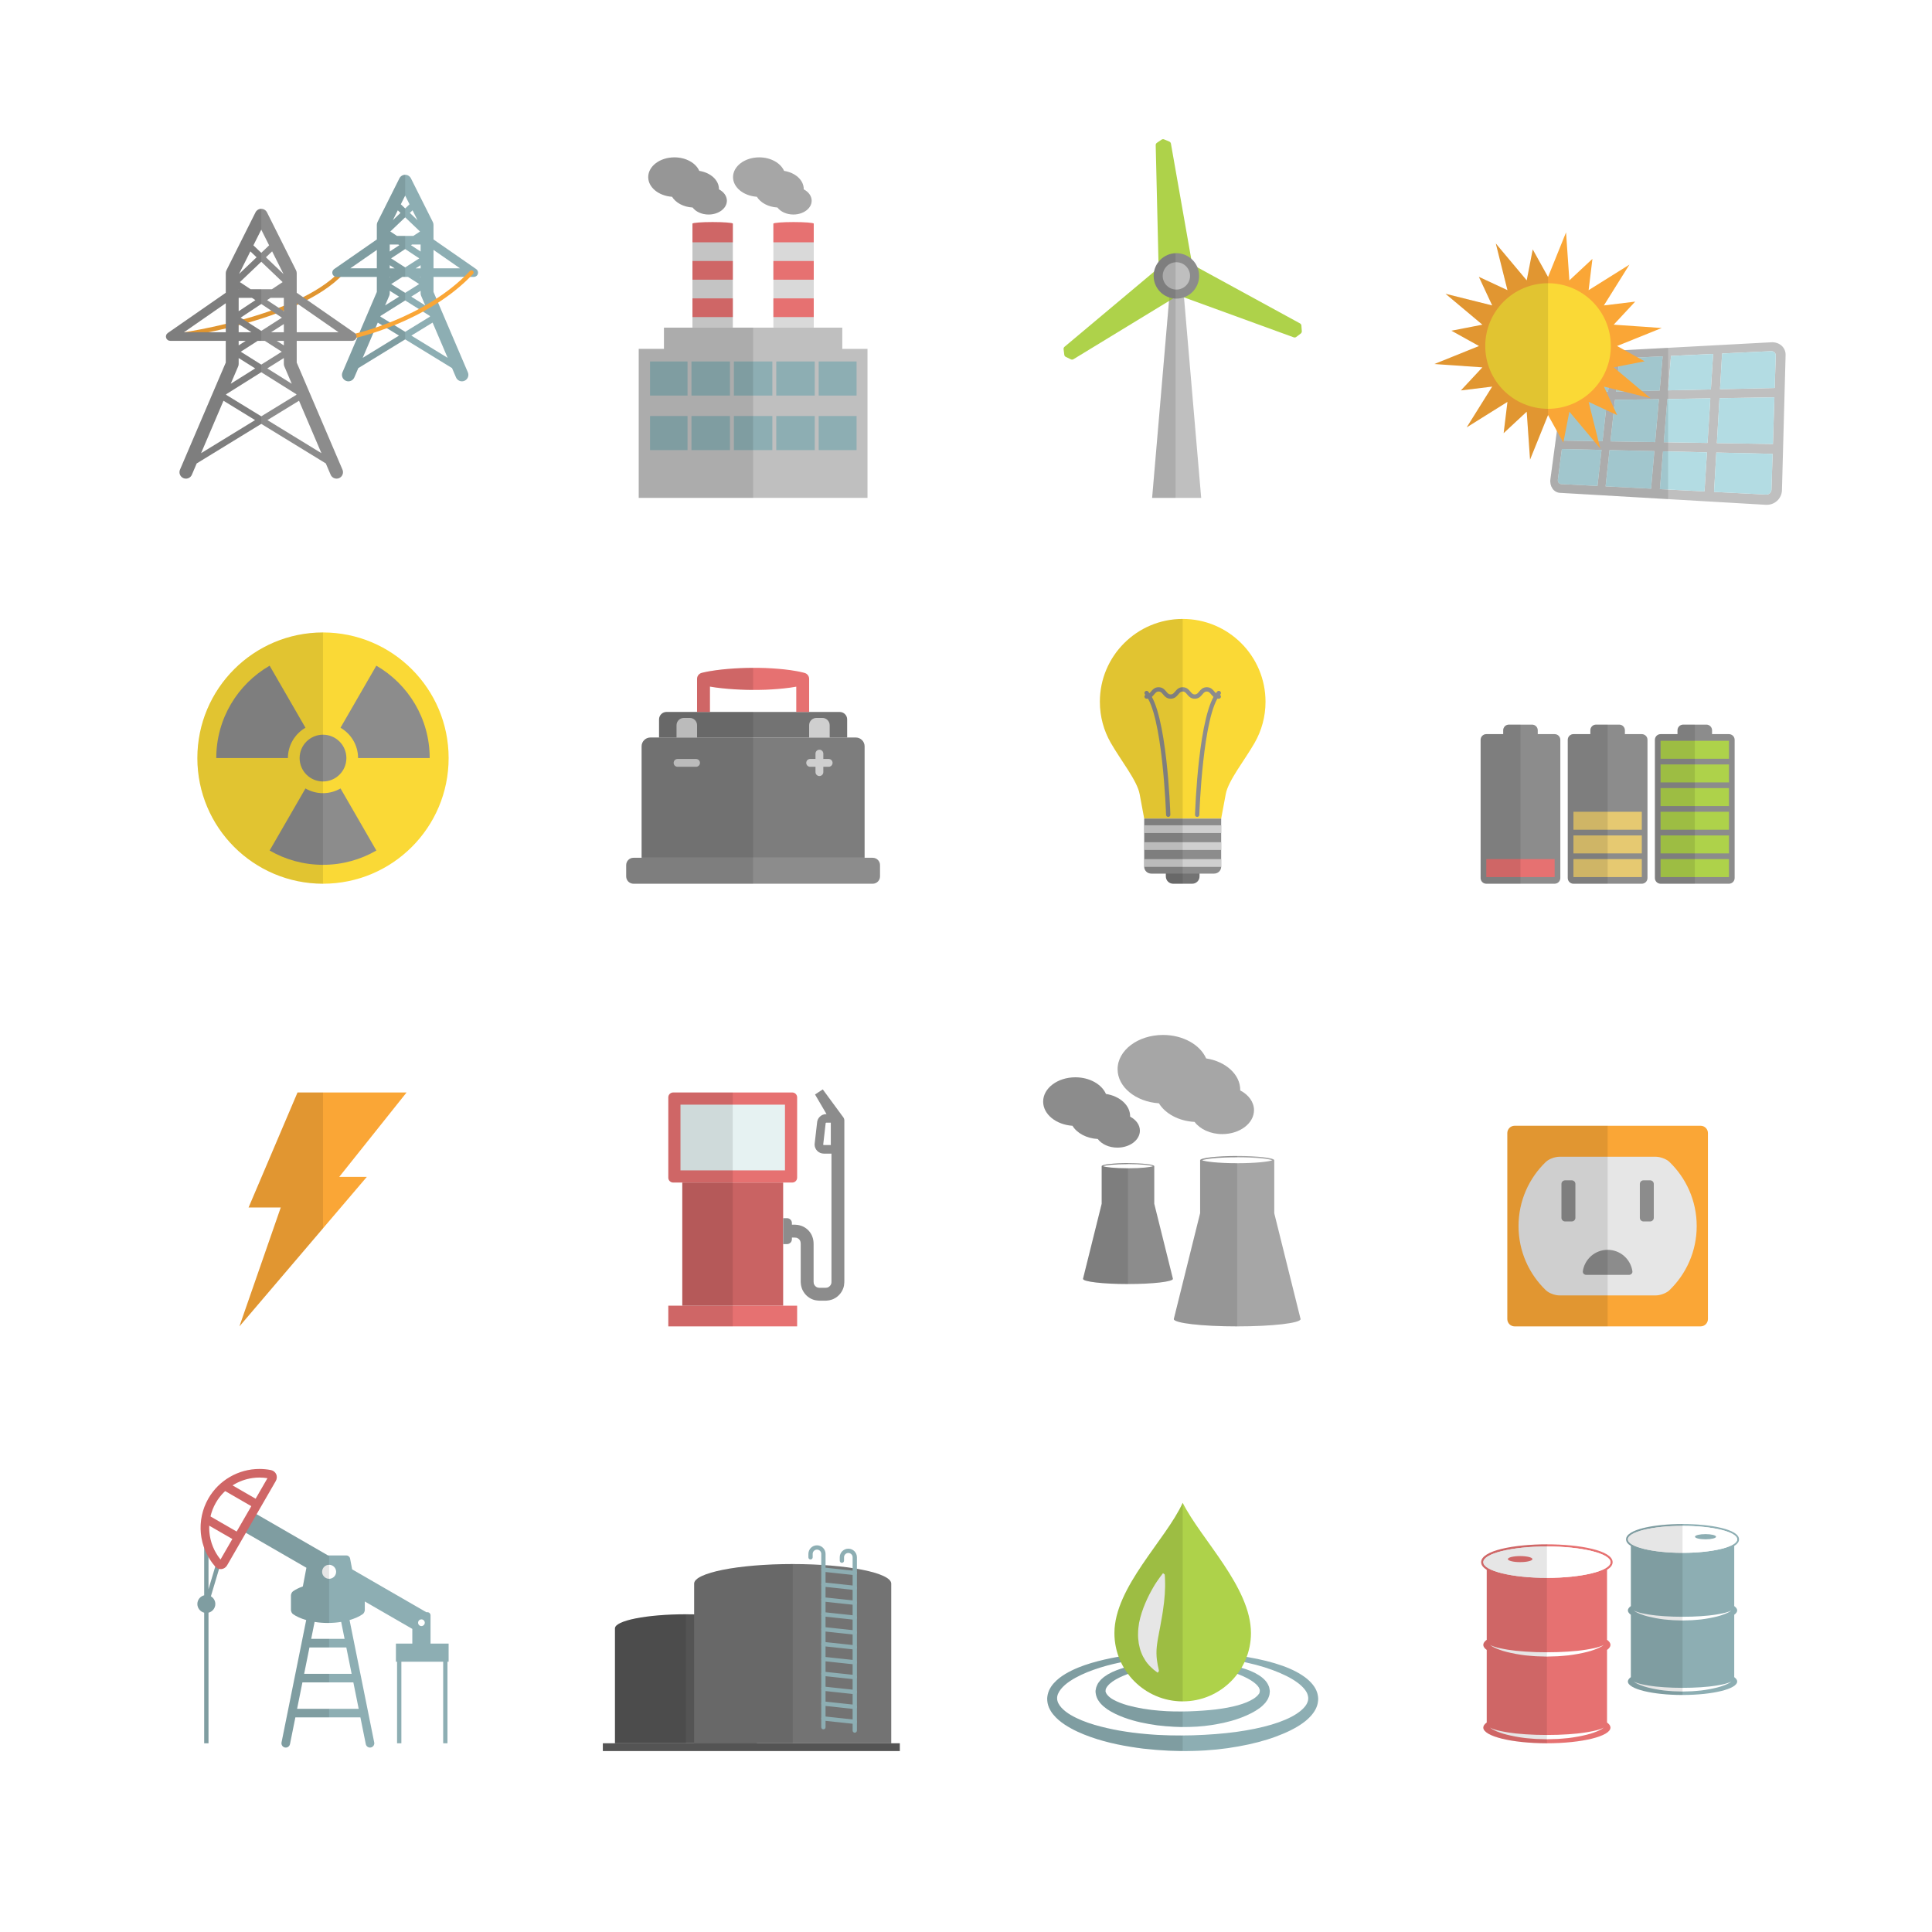 <?xml version="1.0" encoding="utf-8"?>
<!-- Generator: Adobe Illustrator 27.5.0, SVG Export Plug-In . SVG Version: 6.00 Build 0)  -->
<svg version="1.1" id="Layer_1" xmlns="http://www.w3.org/2000/svg" xmlns:xlink="http://www.w3.org/1999/xlink" x="0px" y="0px"
	 viewBox="0 0 450 450" style="enable-background:new 0 0 450 450;" xml:space="preserve">
<rect style="fill:#FFFFFF;" width="450" height="450"/>
<g>
	<path style="fill:#E09530;" d="M39.648,78.889c-0.249,0-0.465-0.187-0.496-0.44c-0.032-0.274,0.163-0.523,0.438-0.556
		c0.29-0.035,29.182-3.619,39.675-14.766c0.19-0.201,0.505-0.211,0.707-0.021c0.201,0.189,0.21,0.506,0.022,0.707
		C69.251,75.224,40.91,78.741,39.709,78.886C39.688,78.888,39.668,78.889,39.648,78.889z"/>
	<path style="fill:#8DAEB3;" d="M110.921,62.68l-9.951-6.908v-3.393c0-0.233-0.055-0.464-0.159-0.672L95.713,41.54
		c-0.254-0.507-0.773-0.828-1.341-0.828c-0.567,0-1.086,0.32-1.341,0.828l-5.097,10.167c-0.104,0.209-0.159,0.439-0.159,0.672v3.393
		l-9.952,6.908c-0.359,0.249-0.515,0.703-0.384,1.12c0.13,0.417,0.517,0.701,0.954,0.701h9.382v3.496L79.77,86.726
		c-0.325,0.762,0.028,1.643,0.79,1.969c0.759,0.325,1.643-0.027,1.969-0.79l0.928-2.169l10.915-6.688l10.915,6.688l0.927,2.169
		c0.244,0.57,0.798,0.911,1.38,0.911c0.197,0,0.396-0.039,0.589-0.121c0.762-0.326,1.116-1.207,0.79-1.969l-8.003-18.729v-3.496
		h9.381c0.438,0,0.824-0.284,0.954-0.701C111.435,63.383,111.28,62.929,110.921,62.68z M97.631,66.163l-3.259,2.046l-3.259-2.046
		l2.59-1.662h1.338L97.631,66.163z M90.655,68.894c0.079-0.186,0.12-0.387,0.12-0.589v-0.582l2.187,1.372l-3.271,2.053
		L90.655,68.894z M88.657,73.567l5.715-3.588l5.716,3.588l0.074,0.173l-5.79,3.547l-5.789-3.547L88.657,73.567z M98.09,68.894
		l0.964,2.254l-3.271-2.054l2.188-1.373v0.583C97.97,68.507,98.011,68.707,98.09,68.894z M92.769,56.948l0.243,0.161l-2.237,1.481
		v-1.642H92.769z M94.372,58.008l3.285,2.174l-3.285,2.108l-3.285-2.108L94.372,58.008z M95.731,57.109l0.243-0.161h1.995v1.643
		L95.731,57.109z M97.832,53.92l-1.554,1.028h-3.813l-1.554-1.028l3.46-3.298L97.832,53.92z M95.459,49.586l0.631-0.601l1.155,2.304
		L95.459,49.586z M91.501,51.287l1.153-2.302l0.631,0.601L91.501,51.287z M90.775,61.765l1.148,0.737h-1.148V61.765z M97.97,61.764
		v0.738H96.82L97.97,61.764z M95.387,47.583l-1.015,0.967l-1.015-0.967l1.015-2.024L95.387,47.583z M81.588,62.501l6.188-4.295
		v4.295H81.588z M90.926,64.502l-0.15,0.096v-0.096H90.926z M84.476,83.352l3.512-8.216l4.949,3.032L84.476,83.352z M95.808,78.168
		l4.95-3.032l3.511,8.216L95.808,78.168z M97.97,64.598l-0.151-0.097h0.151V64.598z M100.97,62.501v-4.295l6.187,4.295H100.97z"/>
	<path style="opacity:0.1;" d="M94.372,77.288L94.372,77.288l-5.789-3.546l0.074-0.174l5.715-3.588v0.001v-1.771v0l-3.259-2.046
		l2.59-1.662h0.669V62.29v0l-3.285-2.108l3.285-2.174v0v-3.061h-1.906l-1.554-1.028l3.46-3.298v0v-2.073v0l-1.015-0.967l1.015-2.024
		v-4.847c-0.567,0-1.086,0.32-1.341,0.828l-5.097,10.167c-0.104,0.209-0.159,0.439-0.159,0.672v3.393l-9.952,6.908
		c-0.359,0.249-0.515,0.703-0.384,1.12c0.13,0.417,0.517,0.701,0.954,0.701h9.382v3.496L79.77,86.726
		c-0.325,0.762,0.028,1.643,0.79,1.969c0.759,0.325,1.643-0.027,1.969-0.79l0.928-2.169l10.915-6.688v0V77.288z M92.654,48.985
		l0.631,0.601l-1.784,1.701L92.654,48.985z M90.775,56.948h1.994l0.243,0.161l-2.237,1.481V56.948z M90.775,61.765l1.148,0.737
		h-1.148V61.765z M90.775,64.502h0.15l-0.15,0.096V64.502z M90.655,68.894c0.079-0.186,0.12-0.387,0.12-0.589v-0.582l2.187,1.372
		l-3.271,2.053L90.655,68.894z M81.588,62.501l6.188-4.295v4.295H81.588z M84.476,83.352l3.512-8.216l4.949,3.032L84.476,83.352z"/>
	<path style="fill:#FAA636;" d="M82.051,78.889c-0.234,0-0.443-0.166-0.49-0.404c-0.053-0.271,0.124-0.534,0.396-0.587
		c0.179-0.035,16.992-3.614,27.495-14.772c0.19-0.201,0.506-0.211,0.707-0.021c0.201,0.189,0.21,0.506,0.021,0.707
		C99.452,75.208,82.329,78.845,82.147,78.88C82.115,78.886,82.083,78.889,82.051,78.889z"/>
	<path style="fill:#8C8C8C;" d="M82.622,77.568L69.113,68.19v-4.559c0-0.233-0.055-0.463-0.159-0.672L62.191,49.47
		c-0.254-0.507-0.773-0.828-1.341-0.828c-0.567,0-1.086,0.32-1.341,0.828l-6.763,13.489c-0.104,0.209-0.159,0.439-0.159,0.672v4.56
		l-13.509,9.377c-0.359,0.249-0.515,0.703-0.384,1.12c0.13,0.417,0.517,0.701,0.954,0.701h12.938v5.065l-10.66,24.942
		c-0.325,0.762,0.028,1.643,0.79,1.969c0.192,0.082,0.393,0.121,0.589,0.121c0.582,0,1.137-0.341,1.38-0.911l1.126-2.633
		l15.038-9.213l15.038,9.213l1.125,2.633c0.326,0.762,1.208,1.115,1.969,0.79c0.762-0.326,1.116-1.207,0.79-1.969L69.113,84.454
		v-5.065h12.938c0.437,0,0.823-0.284,0.954-0.701C83.137,78.271,82.98,77.817,82.622,77.568z M55.468,85.351
		c0.079-0.186,0.12-0.387,0.12-0.589v-1.37l3.853,2.419l-5.698,3.577L55.468,85.351z M52.708,91.807l8.143-5.112l8.144,5.113
		l0.058,0.137l-8.201,5.025l-8.201-5.024L52.708,91.807z M66.234,85.351l1.725,4.037l-5.698-3.578l3.853-2.419v1.371
		C66.113,84.964,66.154,85.165,66.234,85.351z M60.851,84.924l-4.781-3.001l3.948-2.533h1.665l3.948,2.533L60.851,84.924z
		 M66.113,67.367h-0.066l0.066-0.044V67.367z M59.492,69.907l-3.904,2.584v-3.124h3.088L59.492,69.907z M60.851,70.806l4.808,3.182
		l-4.808,3.085l-4.808-3.085L60.851,70.806z M62.209,69.907l0.816-0.54h3.088v3.125L62.209,69.907z M65.832,65.71l-2.502,1.656
		h-4.959l-2.503-1.656l4.982-4.749L65.832,65.71z M61.937,59.926l1.448-1.38l2.651,5.288L61.937,59.926z M55.666,63.832l2.649-5.286
		l1.448,1.38L55.666,63.832z M55.654,67.367h-0.066v-0.044L55.654,67.367z M55.588,75.479l2.978,1.911h-2.978V75.479z
		 M66.113,75.478v1.911h-2.978L66.113,75.478z M60.851,53.489l1.832,3.654l-1.832,1.746l-1.832-1.746L60.851,53.489z M42.844,77.389
		l9.744-6.764v6.764H42.844z M57.24,79.389l-1.652,1.06v-1.06H57.24z M46.831,105.559l5.223-12.22l7.361,4.51L46.831,105.559z
		 M62.286,97.849l7.361-4.51l5.223,12.221L62.286,97.849z M66.113,80.45l-1.652-1.061h1.652V80.45z M69.113,77.389v-6.764
		l9.744,6.764H69.113z"/>
	<path style="opacity:0.1;" d="M52.649,91.945l0.059-0.138l8.143-5.112v-1.771l-4.781-3.001l3.948-2.533h0.833v-2.316l-4.808-3.085
		l4.808-3.182v-3.439h-2.479l-2.503-1.656l4.982-4.749V58.89l-1.832-1.746l1.832-3.654v-4.848c-0.567,0-1.086,0.32-1.341,0.828
		l-6.763,13.489c-0.104,0.209-0.159,0.439-0.159,0.672v4.56l-13.509,9.377c-0.359,0.249-0.515,0.703-0.384,1.12
		c0.13,0.417,0.517,0.701,0.954,0.701h12.938v5.065l-10.66,24.942c-0.325,0.762,0.028,1.643,0.79,1.969
		c0.192,0.082,0.393,0.121,0.589,0.121c0.582,0,1.137-0.341,1.38-0.911l1.126-2.633l15.038-9.213v-1.759L52.649,91.945z
		 M58.315,58.546l1.448,1.38l-4.098,3.906L58.315,58.546z M55.588,67.323l0.066,0.044h-0.066V67.323z M55.588,69.367h3.088
		l0.816,0.54l-3.904,2.584V69.367z M55.588,75.479l2.978,1.911h-2.978V75.479z M55.588,79.389h1.652l-1.652,1.06V79.389z
		 M55.468,85.351c0.079-0.186,0.12-0.387,0.12-0.589v-1.37l3.853,2.419l-5.698,3.577L55.468,85.351z M42.844,77.389l9.744-6.764
		v6.764H42.844z M46.831,105.559l5.223-12.22l7.361,4.51L46.831,105.559z"/>
</g>
<g>
	<g>
		<g>
			<polygon style="fill:#BFBFBF;" points="196.182,81.26 196.182,76.313 154.646,76.313 154.646,81.26 148.771,81.26 
				148.771,115.966 202.055,115.966 202.055,81.26 			"/>
			<rect x="161.287" y="52.087" style="fill:#D9D9D9;" width="9.401" height="24.227"/>
			<rect x="161.287" y="60.793" style="fill:#E67171;" width="9.401" height="4.353"/>
			<rect x="161.287" y="69.499" style="fill:#E67171;" width="9.401" height="4.353"/>
			<path style="fill:#E67171;" d="M170.688,52.087c0-0.202-2.104-0.365-4.7-0.365c-2.596,0-4.701,0.164-4.701,0.365h0.001h-0.001
				v4.353h9.401V52.087h-0.001H170.688z"/>
			<rect x="180.139" y="52.087" style="fill:#D9D9D9;" width="9.399" height="24.227"/>
			<rect x="180.139" y="60.793" style="fill:#E67171;" width="9.399" height="4.353"/>
			<rect x="180.139" y="69.499" style="fill:#E67171;" width="9.399" height="4.353"/>
			<path style="fill:#E67171;" d="M189.538,52.087c0-0.202-2.104-0.365-4.7-0.365c-2.596,0-4.699,0.164-4.699,0.365l0,0l0,0v4.353
				h9.399V52.087L189.538,52.087L189.538,52.087z"/>
			<g>
				<rect x="170.931" y="96.899" style="fill:#8DAEB3;" width="8.966" height="7.938"/>
				<rect x="180.808" y="96.899" style="fill:#8DAEB3;" width="8.966" height="7.938"/>
				<rect x="161.054" y="84.198" style="fill:#8DAEB3;" width="8.966" height="7.938"/>
				<rect x="170.931" y="84.198" style="fill:#8DAEB3;" width="8.966" height="7.938"/>
				<rect x="161.054" y="96.899" style="fill:#8DAEB3;" width="8.966" height="7.938"/>
				<rect x="190.685" y="84.198" style="fill:#8DAEB3;" width="8.83" height="7.938"/>
				<rect x="180.808" y="84.198" style="fill:#8DAEB3;" width="8.966" height="7.938"/>
				<rect x="190.685" y="96.899" style="fill:#8DAEB3;" width="8.83" height="7.938"/>
				<rect x="151.41" y="84.198" style="fill:#8DAEB3;" width="8.732" height="7.938"/>
				<rect x="151.41" y="96.899" style="fill:#8DAEB3;" width="8.732" height="7.938"/>
			</g>
		</g>
		<path style="fill:#A6A6A6;" d="M165.036,49.965c2.355,0,4.265-1.439,4.265-3.215c0-1.1-0.734-2.07-1.853-2.65
			c0.001-0.023,0.005-0.046,0.005-0.07c0-2.086-1.965-3.826-4.577-4.227c-0.807-1.83-3.091-3.151-5.79-3.151
			c-3.369,0-6.102,2.059-6.102,4.6c0,2.4,2.439,4.368,5.551,4.579c0.852,1.394,2.657,2.386,4.789,2.498
			C162.055,49.305,163.442,49.965,165.036,49.965z"/>
		<path style="fill:#A6A6A6;" d="M184.79,49.965c2.355,0,4.265-1.439,4.265-3.215c0-1.1-0.734-2.07-1.854-2.65
			c0.001-0.023,0.005-0.046,0.005-0.07c0-2.086-1.965-3.826-4.577-4.227c-0.806-1.83-3.091-3.151-5.789-3.151
			c-3.37,0-6.102,2.059-6.102,4.6c0,2.4,2.439,4.368,5.551,4.579c0.852,1.394,2.657,2.386,4.789,2.498
			C181.809,49.305,183.196,49.965,184.79,49.965z"/>
	</g>
	<g style="opacity:0.1;">
		<path d="M175.414,76.313h-4.725v-2.462v-4.353v-4.353v-4.353V56.44v-4.353c0-0.202-2.104-0.365-4.7-0.365
			c-2.596,0-4.701,0.164-4.701,0.365v4.353v4.353v4.353v4.353v4.353v2.462h-6.641v4.947h-5.875v34.705h26.642V76.313z"/>
		<path d="M162.875,39.803c-0.807-1.83-3.091-3.151-5.79-3.151c-3.369,0-6.102,2.059-6.102,4.6c0,2.4,2.439,4.368,5.551,4.579
			c0.852,1.394,2.657,2.386,4.789,2.498c0.731,0.977,2.119,1.637,3.713,1.637c2.355,0,4.265-1.439,4.265-3.215
			c0-1.1-0.734-2.07-1.853-2.65c0.001-0.023,0.005-0.046,0.005-0.07C167.452,41.943,165.487,40.203,162.875,39.803z"/>
	</g>
</g>
<g>
	<polygon style="fill:#BFBFBF;" points="275.34,64.146 279.779,115.966 268.353,115.966 272.793,64.146 	"/>
	<path style="fill:#AED24A;" d="M272.377,32.985l-1.254-0.529c-0.162-0.068-0.412-0.043-0.557,0.056l-1.127,0.766
		c-0.146,0.099-0.26,0.322-0.256,0.497l0.697,29.299l4.121,1.19l3.807-1.978l-5.082-28.863
		C272.695,33.249,272.539,33.053,272.377,32.985z"/>
	<path style="fill:#AED24A;" d="M270.387,61.955l-22.455,18.833c-0.135,0.113-0.226,0.346-0.205,0.52l0.17,1.352
		c0.022,0.175,0.168,0.378,0.324,0.454l1.229,0.593c0.158,0.076,0.408,0.065,0.559-0.028l25.025-15.252l-1.031-4.165L270.387,61.955
		z"/>
	<path style="fill:#AED24A;" d="M274.002,64.263l-0.192,4.286l27.539,10.03c0.164,0.061,0.412,0.023,0.553-0.082l1.086-0.824
		c0.141-0.106,0.242-0.334,0.23-0.509l-0.1-1.359c-0.014-0.175-0.148-0.385-0.305-0.469l-25.721-14.047L274.002,64.263z"/>
	<polygon style="opacity:0.1;" points="273.81,64.146 272.793,64.146 268.353,115.966 273.81,115.966 	"/>
	<g>
		<path style="fill:#8C8C8C;" d="M268.732,64.787c-0.289-2.91,1.836-5.503,4.746-5.792c2.91-0.289,5.504,1.836,5.793,4.745
			c0.289,2.91-1.836,5.503-4.746,5.792C271.615,69.821,269.023,67.697,268.732,64.787z"/>
		<path style="fill:#BFBFBF;" d="M270.834,64.578c-0.174-1.749,1.103-3.309,2.853-3.482c1.748-0.174,3.309,1.103,3.482,2.853
			c0.174,1.749-1.104,3.308-2.854,3.482C272.568,67.604,271.01,66.327,270.834,64.578z"/>
	</g>
	<path style="opacity:0.1;" d="M273.81,58.995c-0.111,0.004-0.219-0.012-0.332,0c-2.91,0.29-5.035,2.883-4.746,5.792
		c0.266,2.668,2.473,4.651,5.078,4.744V58.995z"/>
</g>
<g>
	<g>
		<g style="enable-background:new    ;">
			<g>
				<path style="fill:#BFBFBF;" d="M363.611,112.752c-0.122-0.006-0.234-0.041-0.333-0.098c-0.1-0.057-0.185-0.136-0.253-0.232
					c-0.067-0.096-0.118-0.209-0.147-0.332c-0.028-0.123-0.036-0.258-0.018-0.397l0.933-7.109l9.233,0.212l-0.943,8.389
					L363.611,112.752L363.611,112.752z M373.974,113.281l0.917-8.443l10.44,0.24l-0.766,8.744L373.974,113.281L373.974,113.281z
					 M386.617,113.927l0.734-8.803l10.23,0.234l-0.57,9.099L386.617,113.927L386.617,113.927z M399.23,114.571l0.534-9.162
					l13.11,0.301l-0.266,8.349c-0.005,0.164-0.043,0.319-0.108,0.459c-0.065,0.14-0.156,0.264-0.268,0.367
					c-0.111,0.103-0.243,0.184-0.388,0.237c-0.145,0.053-0.304,0.079-0.47,0.07L399.23,114.571L399.23,114.571z M364.051,102.624
					l1.222-9.319l9.063-0.143l-1.081,9.611L364.051,102.624L364.051,102.624z M375.112,102.804l1.051-9.67l10.228-0.162l-0.875,10
					L375.112,102.804L375.112,102.804z M387.528,103.005l0.839-10.064l10.004-0.158l-0.651,10.387L387.528,103.005L387.528,103.005z
					 M399.893,103.205l0.61-10.456l12.791-0.202l-0.346,10.869L399.893,103.205L399.893,103.205z M365.519,91.435l0.858-6.55
					c0.017-0.124,0.056-0.245,0.113-0.355c0.057-0.11,0.131-0.211,0.218-0.296c0.087-0.086,0.186-0.156,0.294-0.207
					c0.106-0.051,0.221-0.081,0.338-0.087l8.075-0.384l-0.863,7.679L365.519,91.435L365.519,91.435z M376.374,91.194l0.839-7.723
					l10.051-0.478l-0.698,7.975L376.374,91.194L376.374,91.194z M388.535,90.924l0.67-8.023l9.814-0.466l-0.518,8.269
					L388.535,90.924L388.535,90.924z M400.625,90.656l0.484-8.321l11.408-0.542c0.155-0.007,0.302,0.015,0.434,0.061
					c0.133,0.047,0.251,0.117,0.349,0.207c0.099,0.09,0.177,0.199,0.23,0.321c0.053,0.123,0.079,0.259,0.075,0.403l-0.241,7.588
					L400.625,90.656L400.625,90.656z M412.588,79.723l-45.015,2.413c-0.349,0.019-0.689,0.111-1.007,0.263
					c-0.318,0.151-0.613,0.362-0.872,0.617c-0.258,0.255-0.479,0.554-0.648,0.882c-0.17,0.328-0.287,0.687-0.337,1.061
					l-3.589,26.651c-0.057,0.416-0.037,0.816,0.046,1.185c0.084,0.369,0.232,0.707,0.432,0.994c0.201,0.289,0.455,0.528,0.75,0.701
					c0.296,0.173,0.633,0.279,1,0.301l47.947,2.787c0.499,0.029,0.98-0.044,1.422-0.202c0.442-0.158,0.845-0.4,1.186-0.709
					c0.342-0.309,0.622-0.684,0.821-1.105c0.198-0.422,0.315-0.891,0.327-1.387l0.849-31.491c0.012-0.438-0.073-0.849-0.237-1.217
					c-0.164-0.368-0.406-0.693-0.708-0.96c-0.301-0.266-0.661-0.475-1.063-0.611C413.493,79.761,413.052,79.698,412.588,79.723
					L412.588,79.723z"/>
				<polygon style="fill:#B3DCE3;" points="387.264,82.993 377.213,83.471 376.374,91.194 386.565,90.968 387.264,82.993 				"/>
				<polygon style="fill:#B3DCE3;" points="374.336,93.162 365.272,93.305 364.051,102.624 373.255,102.773 374.336,93.162 				"/>
				<polygon style="fill:#B3DCE3;" points="399.019,82.435 389.205,82.901 388.535,90.924 398.501,90.703 399.019,82.435 				"/>
				<polygon style="fill:#B3DCE3;" points="386.391,92.972 376.163,93.133 375.112,102.804 385.516,102.972 386.391,92.972 				"/>
				<path style="fill:#B3DCE3;" d="M412.518,81.794l-11.408,0.542l-0.484,8.321l12.738-0.282l0.241-7.588
					c0.004-0.144-0.022-0.28-0.075-0.403c-0.053-0.122-0.131-0.231-0.23-0.321c-0.098-0.09-0.216-0.16-0.349-0.207
					C412.819,81.808,412.673,81.786,412.518,81.794L412.518,81.794z"/>
				<polygon style="fill:#B3DCE3;" points="385.331,105.078 374.891,104.838 373.974,113.281 384.565,113.822 385.331,105.078 				
					"/>
				<path style="fill:#B3DCE3;" d="M375.415,83.556l-8.075,0.384c-0.117,0.006-0.231,0.036-0.338,0.087
					c-0.108,0.051-0.207,0.121-0.294,0.207c-0.087,0.085-0.161,0.186-0.218,0.296c-0.058,0.11-0.097,0.231-0.113,0.355l-0.858,6.55
					l9.033-0.2L375.415,83.556L375.415,83.556z"/>
				<path style="fill:#B3DCE3;" d="M412.875,105.71l-13.11-0.301l-0.534,9.162l12.146,0.62c0.166,0.008,0.324-0.017,0.47-0.07
					c0.145-0.053,0.276-0.134,0.388-0.237c0.111-0.103,0.203-0.227,0.268-0.367c0.065-0.14,0.103-0.294,0.108-0.459L412.875,105.71
					L412.875,105.71z"/>
				<path style="fill:#B3DCE3;" d="M373.027,104.795l-9.233-0.212l-0.933,7.109c-0.019,0.139-0.011,0.273,0.018,0.397
					c0.028,0.123,0.079,0.236,0.147,0.332c0.068,0.096,0.153,0.176,0.253,0.232c0.099,0.057,0.211,0.092,0.333,0.098l8.473,0.433
					L373.027,104.795L373.027,104.795z"/>
				<polygon style="fill:#B3DCE3;" points="397.582,105.358 387.352,105.124 386.617,113.927 397.012,114.457 397.582,105.358 				
					"/>
				<polygon style="fill:#B3DCE3;" points="413.294,92.547 400.503,92.749 399.893,103.205 412.948,103.416 413.294,92.547 				"/>
				<polygon style="fill:#B3DCE3;" points="398.371,92.783 388.367,92.941 387.528,103.005 397.72,103.169 398.371,92.783 				"/>
			</g>
		</g>
	</g>
	<path style="opacity:0.1;" d="M388.535,81.012l-20.962,1.124c-0.349,0.019-0.689,0.111-1.007,0.263
		c-0.318,0.151-0.613,0.362-0.872,0.617c-0.258,0.255-0.479,0.554-0.648,0.882c-0.17,0.328-0.287,0.687-0.337,1.061l-3.589,26.651
		c-0.057,0.416-0.037,0.816,0.046,1.185c0.084,0.369,0.232,0.707,0.432,0.994c0.201,0.289,0.455,0.528,0.75,0.701
		c0.296,0.173,0.633,0.279,1,0.301l25.188,1.464V81.012z"/>
	<g>
		<polygon style="fill:#FAA636;" points="360.568,64.513 364.762,54.123 365.537,65.3 370.91,60.295 370.021,67.584 379.519,61.642 
			373.578,71.142 380.867,70.252 375.863,75.624 387.041,76.401 376.648,80.593 383.07,84.157 375.863,85.563 384.449,92.761 
			373.578,90.046 376.678,96.702 370.021,93.603 372.736,104.473 365.537,95.887 364.133,103.094 360.568,96.674 356.377,107.065 
			355.6,95.887 350.227,100.891 351.117,93.603 341.617,99.544 347.559,90.046 340.271,90.936 345.277,85.563 334.098,84.786 
			344.488,80.593 338.068,77.03 345.277,75.624 336.689,68.426 347.559,71.142 344.461,64.485 351.117,67.584 348.402,56.714 
			355.6,65.3 357.004,58.094 		"/>
		<path style="fill:#FAD936;" d="M375.195,80.593c0,8.079-6.549,14.627-14.627,14.627c-8.078,0-14.625-6.548-14.625-14.627
			c0-8.077,6.547-14.626,14.625-14.626C368.646,65.967,375.195,72.516,375.195,80.593z"/>
	</g>
	<polygon style="opacity:0.1;" points="360.569,64.51 360.568,64.513 357.004,58.094 355.6,65.3 348.402,56.714 351.117,67.584 
		344.461,64.485 347.559,71.142 336.689,68.426 345.277,75.624 338.068,77.03 344.488,80.593 334.098,84.786 345.277,85.563 
		340.271,90.936 347.559,90.046 341.617,99.544 351.117,93.603 350.227,100.891 355.6,95.887 356.377,107.065 360.568,96.674 
		360.569,96.676 	"/>
</g>
<g>
	<g>
		<circle style="fill:#FAD936;" cx="75.232" cy="176.574" r="29.263"/>
		<g>
			<path style="fill:#8C8C8C;" d="M83.402,176.574h16.683c0-9.2-5-17.233-12.429-21.525l-8.344,14.455
				C81.755,170.916,83.402,173.55,83.402,176.574z"/>
			<path style="fill:#8C8C8C;" d="M75.232,184.744c-1.489,0-2.881-0.404-4.083-1.1l-8.352,14.46
				c3.66,2.113,7.908,3.328,12.435,3.328c4.526,0,8.774-1.215,12.43-3.328l-8.349-14.46
				C78.112,184.34,76.721,184.744,75.232,184.744z"/>
			<path style="fill:#8C8C8C;" d="M71.15,169.504l-8.348-14.455c-7.429,4.292-12.429,12.325-12.429,21.525h16.688
				C67.062,173.551,68.709,170.917,71.15,169.504z"/>
			<path style="fill:#8C8C8C;" d="M75.232,182.021c3.008,0,5.447-2.439,5.447-5.447c0-3.009-2.439-5.447-5.447-5.447
				s-5.446,2.438-5.446,5.447C69.786,179.582,72.225,182.021,75.232,182.021z"/>
		</g>
	</g>
	<path style="opacity:0.1;" d="M45.97,176.574c0,16.161,13.102,29.263,29.263,29.263v-58.525
		C59.071,147.311,45.97,160.413,45.97,176.574z"/>
</g>
<g>
	<g>
		<path style="fill:#737373;" d="M197.32,171.779v-4.216c0-0.957-0.776-1.732-1.732-1.732h-40.35c-0.957,0-1.732,0.775-1.732,1.732
			v4.216H197.32z"/>
		<path style="fill:#E67171;" d="M165.359,165.831v-5.91c0.463,0.079,0.926,0.148,1.389,0.217c0.963,0.122,1.925,0.239,2.888,0.31
			c0.963,0.096,1.926,0.129,2.889,0.181c0.962,0.049,1.925,0.062,2.888,0.068c0.963,0.005,1.926-0.013,2.888-0.043
			c0.963-0.062,1.926-0.082,2.889-0.178c0.963-0.074,1.925-0.187,2.888-0.314c0.463-0.073,0.926-0.145,1.389-0.226v5.895h3v-7.709
			c0-0.641-0.432-1.226-1.081-1.393l-0.419-0.107c-0.963-0.246-1.926-0.388-2.889-0.539c-0.963-0.127-1.925-0.24-2.888-0.313
			c-0.963-0.096-1.926-0.117-2.889-0.178c-0.962-0.031-1.925-0.049-2.888-0.043c-0.963,0.007-1.926,0.019-2.888,0.068
			c-0.963,0.052-1.926,0.085-2.889,0.181c-0.963,0.07-1.925,0.188-2.888,0.31c-0.963,0.143-1.926,0.285-2.889,0.515l-0.391,0.094
			c-0.636,0.151-1.109,0.724-1.109,1.406v7.709H165.359z"/>
		<path style="fill:#8C8C8C;" d="M204.973,204.137c0,0.938-0.762,1.7-1.7,1.7h-55.719c-0.939,0-1.7-0.762-1.7-1.7v-2.643
			c0-0.939,0.761-1.7,1.7-1.7h55.719c0.938,0,1.7,0.761,1.7,1.7V204.137z"/>
		<path style="fill:#7D7D7D;" d="M201.384,199.794v-25.961c0-1.134-0.92-2.054-2.054-2.054h-47.834c-1.134,0-2.054,0.92-2.054,2.054
			v25.961H201.384z"/>
		<g>
			<path style="fill:#CFCFCF;" d="M191.547,167.218h-1.385c-0.939,0-1.699,0.761-1.699,1.699v2.862h4.784v-2.862
				C193.247,167.979,192.486,167.218,191.547,167.218z"/>
			<path style="fill:#CFCFCF;" d="M160.664,167.218h-1.385c-0.939,0-1.7,0.761-1.7,1.699v2.862h4.784v-2.862
				C162.363,167.979,161.602,167.218,160.664,167.218z"/>
		</g>
		<path style="fill:#CFCFCF;" d="M193.009,176.775h-1.241v-1.24c0-0.505-0.408-0.914-0.913-0.914c-0.504,0-0.913,0.409-0.913,0.914
			v1.24h-1.24c-0.505,0-0.913,0.408-0.913,0.913c0,0.504,0.408,0.913,0.913,0.913h1.24v1.24c0,0.505,0.409,0.913,0.913,0.913
			c0.505,0,0.913-0.408,0.913-0.913v-1.24h1.241c0.504,0,0.913-0.409,0.913-0.913C193.922,177.184,193.513,176.775,193.009,176.775z
			"/>
		<path style="fill:#CFCFCF;" d="M163.038,177.689c0,0.504-0.408,0.913-0.913,0.913h-4.308c-0.504,0-0.913-0.409-0.913-0.913l0,0
			c0-0.505,0.409-0.913,0.913-0.913h4.308C162.63,176.775,163.038,177.184,163.038,177.689L163.038,177.689z"/>
	</g>
	<path style="opacity:0.1;" d="M175.414,165.831h-10.054v-5.91c0.463,0.079,0.926,0.148,1.389,0.217
		c0.963,0.122,1.925,0.239,2.888,0.31c0.963,0.096,1.926,0.129,2.889,0.181c0.962,0.049,1.925,0.062,2.888,0.068h0.001v-5.148
		h-0.001c-0.963,0.007-1.926,0.019-2.888,0.068c-0.963,0.052-1.926,0.085-2.889,0.181c-0.963,0.07-1.925,0.188-2.888,0.31
		c-0.963,0.143-1.926,0.285-2.889,0.515l-0.391,0.094c-0.636,0.151-1.109,0.724-1.109,1.406v7.709h-7.121
		c-0.957,0-1.732,0.775-1.732,1.732v4.216h-2.01c-1.134,0-2.054,0.92-2.054,2.054v25.961h-1.889c-0.939,0-1.7,0.761-1.7,1.7v2.643
		c0,0.938,0.761,1.7,1.7,1.7h27.86V165.831z"/>
</g>
<g>
	<g>
		<g>
			<g>
				<path style="fill:#FAD936;" d="M275.471,144.163c-10.654,0-19.291,8.638-19.289,19.291c0,3.471,0.916,6.726,2.522,9.538
					c2.326,4.077,6.15,8.798,6.74,11.954l1.064,5.716l17.928-0.001c0,0,0.479-2.56,1.067-5.716
					c0.588-3.156,4.412-7.877,6.738-11.954c1.604-2.813,2.522-6.067,2.522-9.538C294.762,152.8,286.125,144.162,275.471,144.163z"/>
			</g>
		</g>
		<path style="fill:#737373;" d="M279.395,204.137c0,0.938-0.76,1.7-1.699,1.7h-4.447c-0.939,0-1.701-0.762-1.701-1.7v-0.891
			c0-0.939,0.762-1.7,1.701-1.7h4.447c0.94,0,1.699,0.761,1.699,1.7V204.137z"/>
		<path style="fill:#8C8C8C;" d="M266.508,201.893c0,0.876,0.738,1.586,1.648,1.586h14.631c0.91,0,1.648-0.71,1.648-1.586v-11.231
			h-17.928V201.893z"/>
		<rect x="266.508" y="192.227" style="fill:#CFCFCF;" width="17.928" height="1.801"/>
		<rect x="266.508" y="196.169" style="fill:#CFCFCF;" width="17.928" height="1.802"/>
		<rect x="266.508" y="200.111" style="fill:#CFCFCF;" width="17.928" height="1.802"/>
		<g>
			<path style="fill:#8C8C8C;" d="M278.844,190.283c-0.006,0-0.012,0-0.016-0.001c-0.277-0.009-0.494-0.239-0.484-0.516
				c0.031-0.979,0.818-24.024,5.174-28.7c0.189-0.201,0.504-0.213,0.707-0.024c0.201,0.188,0.213,0.504,0.025,0.706
				c-4.104,4.403-4.9,27.816-4.906,28.051C279.334,190.069,279.111,190.283,278.844,190.283z"/>
			<path style="fill:#8C8C8C;" d="M272.1,190.283c-0.27,0-0.492-0.214-0.5-0.484c-0.008-0.235-0.805-23.647-4.906-28.051
				c-0.188-0.202-0.178-0.518,0.025-0.706c0.201-0.19,0.518-0.178,0.707,0.024c4.355,4.676,5.143,27.722,5.174,28.7
				c0.008,0.276-0.209,0.507-0.484,0.516C272.109,190.283,272.103,190.283,272.1,190.283z"/>
		</g>
		<path style="fill:#8C8C8C;" d="M283.883,162.749c-0.934,0-1.406-0.566-1.785-1.022c-0.35-0.422-0.57-0.66-1.014-0.66
			c-0.445,0-0.666,0.238-1.018,0.661c-0.379,0.455-0.85,1.021-1.785,1.021c-0.934,0-1.406-0.566-1.785-1.021
			c-0.352-0.423-0.572-0.661-1.018-0.661s-0.666,0.239-1.018,0.661c-0.379,0.455-0.852,1.021-1.785,1.021
			c-0.938,0-1.408-0.566-1.789-1.021c-0.352-0.422-0.574-0.661-1.02-0.661c-0.447,0-0.668,0.238-1.02,0.661
			c-0.379,0.455-0.852,1.021-1.789,1.021c-0.275,0-0.5-0.224-0.5-0.5c0-0.276,0.225-0.5,0.5-0.5c0.447,0,0.668-0.239,1.021-0.662
			c0.379-0.455,0.852-1.02,1.787-1.02c0.935,0,1.408,0.565,1.787,1.02c0.353,0.423,0.574,0.662,1.021,0.662
			c0.443,0,0.664-0.239,1.018-0.661c0.379-0.455,0.85-1.021,1.785-1.021c0.936,0,1.406,0.566,1.785,1.021
			c0.354,0.422,0.574,0.661,1.018,0.661c0.445,0,0.666-0.239,1.016-0.661c0.379-0.455,0.852-1.021,1.787-1.021
			c0.934,0,1.404,0.566,1.783,1.021c0.352,0.422,0.572,0.661,1.016,0.661c0.277,0,0.5,0.224,0.5,0.5
			C284.383,162.525,284.16,162.749,283.883,162.749z"/>
	</g>
	<path style="opacity:0.1;" d="M256.182,163.454c0,3.471,0.916,6.726,2.522,9.538c2.326,4.077,6.15,8.798,6.74,11.954l1.064,5.716
		v1.565v1.801v2.141v1.802v2.141v1.781v0.021h0.002c0.012,0.866,0.742,1.565,1.646,1.565h3.391v0.658c0,0.938,0.762,1.7,1.701,1.7
		h2.223v-61.674C264.816,144.163,256.18,152.801,256.182,163.454z"/>
</g>
<g>
	<g>
		<g>
			<path style="fill:#8C8C8C;" d="M362.107,170.992h-3.936v-0.894c0-0.73-0.594-1.324-1.324-1.324h-5.402
				c-0.73,0-1.322,0.594-1.322,1.324v0.894h-3.936c-0.732,0-1.324,0.592-1.324,1.323v32.197c0,0.731,0.592,1.324,1.324,1.324h15.92
				c0.732,0,1.324-0.593,1.324-1.324v-32.197C363.432,171.584,362.84,170.992,362.107,170.992z"/>
			<g>
				<rect x="346.187" y="200.099" style="fill:#E67171;" width="15.92" height="4.188"/>
			</g>
		</g>
		<path style="opacity:0.1;" d="M354.147,168.774h-2.702c-0.73,0-1.322,0.594-1.322,1.324v0.894h-3.936
			c-0.732,0-1.324,0.592-1.324,1.323v32.197c0,0.731,0.592,1.324,1.324,1.324h7.96V168.774z"/>
	</g>
	<g>
		<g>
			<path style="fill:#8C8C8C;" d="M382.408,170.992h-3.938v-0.894c0-0.73-0.592-1.324-1.322-1.324h-5.402
				c-0.73,0-1.324,0.594-1.324,1.324v0.894h-3.936c-0.732,0-1.324,0.592-1.324,1.323v32.197c0,0.731,0.592,1.324,1.324,1.324h15.922
				c0.73,0,1.324-0.593,1.324-1.324v-32.197C383.732,171.584,383.139,170.992,382.408,170.992z"/>
			<g>
				<rect x="366.486" y="189.076" style="fill:#E6C971;" width="15.922" height="4.188"/>
				<rect x="366.486" y="194.588" style="fill:#E6C971;" width="15.922" height="4.187"/>
				<rect x="366.486" y="200.099" style="fill:#E6C971;" width="15.922" height="4.188"/>
			</g>
		</g>
		<path style="opacity:0.1;" d="M374.447,168.774h-2.701c-0.73,0-1.324,0.594-1.324,1.324v0.894h-3.936
			c-0.732,0-1.324,0.592-1.324,1.323v32.197c0,0.731,0.592,1.324,1.324,1.324h7.961V168.774z"/>
	</g>
	<g>
		<g>
			<path style="fill:#8C8C8C;" d="M402.707,170.992h-3.936v-0.894c0-0.73-0.594-1.324-1.324-1.324h-5.402
				c-0.73,0-1.322,0.594-1.322,1.324v0.894h-3.938c-0.73,0-1.324,0.592-1.324,1.323v32.197c0,0.731,0.594,1.324,1.324,1.324h15.922
				c0.732,0,1.324-0.593,1.324-1.324v-32.197C404.031,171.584,403.439,170.992,402.707,170.992z"/>
			<g>
				<rect x="386.785" y="172.542" style="fill:#AED24A;" width="15.922" height="4.188"/>
				<rect x="386.785" y="178.054" style="fill:#AED24A;" width="15.922" height="4.188"/>
				<rect x="386.785" y="183.565" style="fill:#AED24A;" width="15.922" height="4.188"/>
				<rect x="386.785" y="189.076" style="fill:#AED24A;" width="15.922" height="4.188"/>
				<rect x="386.785" y="194.588" style="fill:#AED24A;" width="15.922" height="4.187"/>
				<rect x="386.785" y="200.099" style="fill:#AED24A;" width="15.922" height="4.188"/>
			</g>
		</g>
		<path style="opacity:0.1;" d="M394.746,168.774h-2.701c-0.73,0-1.322,0.594-1.322,1.324v0.894h-3.938
			c-0.73,0-1.324,0.592-1.324,1.323v32.197c0,0.731,0.594,1.324,1.324,1.324h7.961V168.774z"/>
	</g>
</g>
<g>
	<polygon style="fill:#FAA636;" points="94.697,254.459 69.299,254.459 57.903,281.242 65.397,281.242 55.768,308.94 
		85.439,274.121 79.013,274.121 	"/>
	<polygon style="opacity:0.1;" points="75.232,286.099 75.232,254.459 69.299,254.459 57.903,281.242 65.397,281.242 55.768,308.94 
			"/>
</g>
<g>
	<g>
		<rect x="158.918" y="275.438" style="fill:#C96363;" width="23.494" height="28.683"/>
		<rect x="155.661" y="304.12" style="fill:#E67171;" width="30.008" height="4.819"/>
		<path style="fill:#E67171;" d="M185.669,274.303c0,0.623-0.51,1.135-1.134,1.135h-27.74c-0.624,0-1.134-0.512-1.134-1.135v-18.709
			c0-0.623,0.51-1.134,1.134-1.134h27.74c0.624,0,1.134,0.511,1.134,1.134V274.303z"/>
		<rect x="158.495" y="257.295" style="fill:#E6F2F2;" width="24.34" height="15.307"/>
		<path style="fill:#8C8C8C;" d="M196.665,298.167v-1.003v-4.012v-32.09v-0.072c0-0.262-0.08-0.525-0.247-0.752l-4.78-6.498
			l-1.802,1.186l2.676,4.57h-0.074c-1.154,0-2.098,0.922-2.133,2.068l-0.562,4.886c-0.004,0.038-0.006,0.076-0.006,0.114
			c0,1.177,0.957,2.134,2.134,2.134h1.794v24.454v4.012v1.003c-0.002,0.156,0.004,0.359-0.004,0.477
			c-0.016,0.078-0.023,0.155-0.023,0.235c-0.065,0.305-0.24,0.587-0.488,0.78c-0.053,0.061-0.126,0.094-0.196,0.128l-0.1,0.061
			c-0.022,0.003-0.036,0.002-0.051,0.01c-0.029,0.011-0.013,0.057-0.238,0.065l-0.249,0.025l-0.058,0.006h-0.041h-1.003h-0.251
			h-0.126l-0.059-0.011c-0.077-0.018-0.159-0.008-0.235-0.026c-0.308-0.056-0.583-0.256-0.769-0.506
			c-0.087-0.113-0.181-0.311-0.183-0.333c-0.009-0.019-0.025-0.015-0.04-0.052l-0.025-0.25l-0.023-0.229v-0.119v-8.022v-0.502
			c-0.001-0.166,0.007-0.31-0.022-0.599c-0.023-0.509-0.163-1.007-0.357-1.479c-0.405-0.941-1.166-1.718-2.102-2.153
			c-0.215-0.122-0.556-0.209-0.837-0.287c-0.356-0.096-0.42-0.068-0.613-0.098l-0.125-0.013l-0.062-0.006l-0.216-0.011h-0.251h-0.47
			v-0.387c0-0.627-0.508-1.135-1.134-1.135h-0.903v6.041h0.903c0.626,0,1.134-0.508,1.134-1.135v-0.385h0.47h0.212l0.01,0.001
			l0.125,0.013c0.136,0.02,0.415,0.027,0.372,0.064c0.031,0.038,0.032,0,0.105,0.05c0.276,0.125,0.521,0.363,0.64,0.656
			c0.05,0.148,0.105,0.297,0.105,0.46c0.018,0.043,0.017,0.233,0.016,0.401v0.502v8.022v0.125v0.063l0.014,0.213l0.025,0.25
			l0.025,0.249c0.023,0.124,0.064,0.286,0.102,0.428c0.161,0.626,0.401,1.025,0.701,1.45c0.607,0.816,1.509,1.427,2.518,1.639
			c0.248,0.057,0.505,0.07,0.759,0.096l0.19,0.014h0.126h0.251h1.003h0.063h0.031l0.183-0.009l0.124-0.013l0.249-0.025
			c0.113,0.003,0.445-0.07,0.735-0.158c0.144-0.043,0.291-0.09,0.427-0.142l0.34-0.177c0.228-0.119,0.448-0.247,0.64-0.418
			c0.803-0.629,1.372-1.551,1.573-2.56c0.034-0.252,0.06-0.507,0.078-0.761C196.67,298.477,196.663,298.345,196.665,298.167z
			 M193.512,266.698h-1.641c-0.064,0-0.117-0.045-0.13-0.104l0.558-4.849c0.004-0.038,0.006-0.076,0.006-0.114
			c0-0.074,0.06-0.135,0.134-0.135h1.073V266.698z"/>
	</g>
	<path style="opacity:0.1;" d="M170.665,254.46h-13.87c-0.624,0-1.134,0.511-1.134,1.134v18.709c0,0.623,0.51,1.135,1.134,1.135
		h2.123v28.683h-3.257v4.819h15.004V254.46z"/>
</g>
<g>
	<path style="fill:#A6A6A6;" d="M302.906,307.143l-6.109-24.563v-12.334c0-0.551-3.863-0.996-8.633-0.996
		c-4.768,0-8.633,0.445-8.633,0.996v12.334l-6.109,24.563c-0.016,0.031-0.023,0.063-0.023,0.094c0,0.941,6.609,1.703,14.766,1.703
		c8.154,0,14.766-0.762,14.766-1.703C302.93,307.205,302.922,307.174,302.906,307.143z M288.164,270.935
		c-4.461,0-7.406-0.373-8.182-0.689c0.775-0.318,3.721-0.69,8.182-0.69c4.461,0,7.408,0.372,8.184,0.69
		C295.572,270.561,292.625,270.935,288.164,270.935z"/>
	<path style="fill:#A6A6A6;" d="M284.684,264.153c4.084,0,7.396-2.497,7.396-5.576c0-1.909-1.273-3.592-3.215-4.597
		c0.002-0.041,0.008-0.081,0.008-0.123c0-3.617-3.408-6.637-7.939-7.33c-1.397-3.174-5.359-5.467-10.041-5.467
		c-5.844,0-10.584,3.572-10.584,7.979c0,4.162,4.232,7.576,9.627,7.941c1.479,2.418,4.609,4.137,8.307,4.334
		C279.512,263.008,281.918,264.153,284.684,264.153z"/>
	<path style="opacity:0.1;" d="M288.164,270.935L288.164,270.935c-4.461,0-7.406-0.373-8.182-0.689
		c0.775-0.318,3.721-0.69,8.182-0.69l0,0v-0.306l0,0c-4.768,0-8.633,0.445-8.633,0.996v12.334l-6.109,24.563
		c-0.016,0.031-0.023,0.063-0.023,0.094c0,0.941,6.609,1.703,14.766,1.703l0,0V270.935z"/>
	<path style="fill:#8C8C8C;" d="M273.185,297.803l-4.334-17.426v-8.749c0-0.392-2.742-0.707-6.125-0.707
		c-3.383,0-6.123,0.315-6.123,0.707v8.749l-4.336,17.426c-0.01,0.021-0.016,0.044-0.016,0.066c0,0.668,4.689,1.208,10.475,1.208
		c5.785,0,10.477-0.54,10.477-1.208C273.203,297.847,273.195,297.824,273.185,297.803z M262.727,272.116
		c-3.164,0-5.254-0.265-5.805-0.488c0.551-0.227,2.641-0.49,5.805-0.49c3.166,0,5.256,0.264,5.807,0.49
		C267.982,271.852,265.891,272.116,262.727,272.116z"/>
	<path style="fill:#8C8C8C;" d="M260.258,267.306c2.898,0,5.246-1.771,5.246-3.956c0-1.355-0.902-2.548-2.279-3.261
		c0-0.029,0.006-0.058,0.006-0.088c0-2.566-2.418-4.708-5.633-5.2c-0.99-2.251-3.803-3.878-7.123-3.878
		c-4.147,0-7.508,2.534-7.508,5.66c0,2.952,3.002,5.375,6.83,5.634c1.047,1.715,3.268,2.935,5.891,3.074
		C256.588,266.492,258.295,267.306,260.258,267.306z"/>
	<path style="opacity:0.1;" d="M262.727,272.116L262.727,272.116c-3.164,0-5.254-0.265-5.805-0.488
		c0.551-0.227,2.641-0.49,5.805-0.49l0,0v-0.217l0,0c-3.383,0-6.123,0.315-6.123,0.707v8.749l-4.336,17.426
		c-0.01,0.021-0.016,0.044-0.016,0.066c0,0.668,4.689,1.208,10.475,1.208l0,0V272.116z"/>
</g>
<g>
	<g>
		<path style="fill:#FAA636;" d="M397.81,307.238c0,0.939-0.762,1.701-1.701,1.701h-43.326c-0.938,0-1.699-0.762-1.699-1.701
			v-43.325c0-0.938,0.762-1.7,1.699-1.7h43.326c0.939,0,1.701,0.762,1.701,1.7V307.238z"/>
		<path style="fill:#E6E6E6;" d="M360.076,300.536c0.715,0.689,2.154,1.19,3.148,1.19h22.445c0.992,0,2.432-0.502,3.15-1.19
			c3.928-3.775,6.375-9.082,6.375-14.96c0-5.879-2.447-11.186-6.375-14.961c-0.719-0.688-2.158-1.189-3.15-1.189h-22.445
			c-0.994,0-2.434,0.502-3.148,1.189c-3.932,3.775-6.379,9.082-6.379,14.961C353.697,291.454,356.144,296.761,360.076,300.536z"/>
		<g>
			<path style="fill:#8C8C8C;" d="M366.941,283.648c0,0.469-0.379,0.85-0.85,0.85h-1.549c-0.471,0-0.852-0.381-0.852-0.85v-7.877
				c0-0.47,0.381-0.85,0.852-0.85h1.549c0.471,0,0.85,0.38,0.85,0.85V283.648z"/>
			<path style="fill:#8C8C8C;" d="M385.201,283.648c0,0.469-0.379,0.85-0.85,0.85h-1.549c-0.471,0-0.85-0.381-0.85-0.85v-7.877
				c0-0.47,0.379-0.85,0.85-0.85h1.549c0.471,0,0.85,0.38,0.85,0.85V283.648z"/>
		</g>
		<path style="fill:#8C8C8C;" d="M368.674,296.093c-0.068,0.464,0.318,0.847,0.789,0.847h9.967c0.471,0,0.857-0.383,0.789-0.847
			c-0.41-2.821-2.838-4.986-5.771-4.986C371.514,291.106,369.084,293.272,368.674,296.093z"/>
	</g>
	<path style="opacity:0.1;" d="M374.447,262.213h-21.664c-0.938,0-1.699,0.762-1.699,1.7v43.325c0,0.939,0.762,1.701,1.699,1.701
		h21.664V262.213z"/>
</g>
<g>
	<g>
		<g>
			<path style="fill:#E67171;" d="M375.111,383.123c0-0.413-0.29-0.808-0.801-1.179v-16.3c0.826-0.515,1.301-1.109,1.301-1.785
				c0-2.728-7.702-4.155-15.311-4.155s-15.311,1.428-15.311,4.155c0,0.676,0.475,1.271,1.301,1.785v16.3
				c-0.511,0.37-0.801,0.766-0.801,1.179c0,0.412,0.29,0.808,0.801,1.178v16.906c-0.511,0.37-0.801,0.766-0.801,1.178
				c0,2.02,6.629,3.656,14.811,3.656c8.18,0,14.811-1.637,14.811-3.656c0-0.412-0.29-0.808-0.801-1.178v-16.906
				C374.821,383.931,375.111,383.535,375.111,383.123z M345.49,363.859c0-2.019,6.629-3.655,14.811-3.655
				c8.18,0,14.811,1.637,14.811,3.655c0,2.02-6.631,3.656-14.811,3.656C352.119,367.516,345.49,365.879,345.49,363.859z"/>
			<path style="fill:#FFFFFF;" d="M375.111,363.859c0,2.02-6.631,3.656-14.811,3.656c-8.182,0-14.811-1.637-14.811-3.656
				c0-2.019,6.629-3.655,14.811-3.655C368.48,360.204,375.111,361.841,375.111,363.859z"/>
			<path style="fill:#E67171;" d="M356.932,363.145c0,0.39-1.281,0.705-2.859,0.705c-1.578,0-2.859-0.315-2.859-0.705
				c0-0.391,1.281-0.706,2.859-0.706C355.65,362.439,356.932,362.754,356.932,363.145z"/>
			<path style="fill:#FFFFFF;" d="M373.539,383.123c0,0-0.086,0.063-0.246,0.18c-0.155,0.127-0.392,0.293-0.742,0.441
				c-0.339,0.182-0.765,0.342-1.255,0.52c-0.486,0.203-1.057,0.342-1.677,0.512c-1.246,0.309-2.717,0.597-4.31,0.79
				c-0.798,0.065-1.622,0.158-2.462,0.207c-0.844,0.024-1.701,0.05-2.56,0.075c-0.847-0.025-1.692-0.05-2.526-0.074
				c-0.841-0.048-1.671-0.142-2.472-0.207c-1.593-0.191-3.063-0.481-4.31-0.79c-0.62-0.171-1.19-0.309-1.677-0.512
				c-0.491-0.179-0.916-0.339-1.249-0.518c-0.346-0.146-0.592-0.314-0.748-0.443c-0.16-0.117-0.246-0.18-0.246-0.18
				s0.096,0.047,0.275,0.135c0.088,0.043,0.196,0.096,0.324,0.158c0.137,0.044,0.293,0.094,0.469,0.15
				c0.343,0.13,0.779,0.232,1.279,0.341c0.492,0.13,1.074,0.19,1.688,0.318c0.618,0.112,1.302,0.175,2.015,0.272
				c0.718,0.061,1.477,0.125,2.261,0.192c0.782,0.039,1.591,0.078,2.413,0.119c0.833,0.013,1.681,0.026,2.527,0.039
				c0.836-0.013,1.671-0.025,2.494-0.039c0.825-0.04,1.638-0.079,2.424-0.118c0.784-0.065,1.542-0.13,2.261-0.19
				c0.713-0.099,1.396-0.16,2.014-0.273c0.613-0.129,1.195-0.187,1.689-0.318c0.501-0.11,0.935-0.211,1.273-0.339
				c0.175-0.056,0.332-0.106,0.468-0.149c0.13-0.064,0.241-0.118,0.33-0.162C373.443,383.17,373.539,383.123,373.539,383.123z"/>
			<path style="fill:#FFFFFF;" d="M373.539,402.385c0,0-0.086,0.063-0.246,0.181c-0.154,0.127-0.392,0.292-0.742,0.441
				c-0.338,0.182-0.765,0.342-1.255,0.521c-0.486,0.202-1.056,0.341-1.677,0.511c-1.246,0.309-2.717,0.597-4.31,0.789
				c-0.798,0.066-1.622,0.158-2.462,0.207c-0.844,0.024-1.701,0.05-2.56,0.075c-0.847-0.025-1.692-0.05-2.526-0.074
				c-0.841-0.047-1.671-0.141-2.472-0.207c-1.593-0.19-3.063-0.48-4.31-0.789c-0.621-0.171-1.191-0.309-1.678-0.512
				c-0.491-0.179-0.915-0.339-1.249-0.519c-0.345-0.145-0.591-0.315-0.748-0.443c-0.16-0.118-0.245-0.181-0.245-0.181
				s0.096,0.047,0.275,0.135c0.088,0.043,0.196,0.096,0.324,0.158c0.137,0.044,0.293,0.095,0.469,0.151
				c0.342,0.13,0.778,0.231,1.278,0.341c0.493,0.131,1.074,0.19,1.688,0.318c0.618,0.112,1.302,0.175,2.014,0.272
				c0.719,0.061,1.477,0.125,2.261,0.19c0.783,0.039,1.592,0.078,2.414,0.119c0.833,0.013,1.681,0.026,2.527,0.039
				c0.836-0.013,1.671-0.025,2.494-0.038c0.825-0.041,1.638-0.08,2.424-0.118c0.784-0.066,1.542-0.13,2.261-0.19
				c0.713-0.099,1.397-0.16,2.015-0.272c0.613-0.13,1.195-0.188,1.688-0.318c0.502-0.11,0.936-0.212,1.273-0.34
				c0.176-0.056,0.332-0.106,0.468-0.15c0.131-0.063,0.241-0.118,0.331-0.162C373.443,402.432,373.539,402.385,373.539,402.385z"/>
		</g>
		<path style="opacity:0.1;" d="M344.99,363.859c0,0.676,0.475,1.271,1.301,1.785v16.3c-0.511,0.37-0.801,0.766-0.801,1.179
			c0,0.412,0.29,0.808,0.801,1.178v16.906c-0.511,0.37-0.801,0.766-0.801,1.178c0,2.02,6.629,3.656,14.811,3.656v-46.337
			C352.692,359.704,344.99,361.132,344.99,363.859z"/>
	</g>
	<g>
		<g>
			<path style="fill:#8DAEB3;" d="M379.858,376.109v14.527c-0.439,0.318-0.689,0.658-0.689,1.013c0,1.735,5.698,3.142,12.727,3.142
				c7.031,0,12.727-1.406,12.727-3.142c0-0.355-0.249-0.694-0.688-1.013v-14.527c0.439-0.318,0.688-0.657,0.688-1.012
				c0-0.355-0.249-0.694-0.688-1.013v-14.007c0.71-0.441,1.118-0.953,1.118-1.533c0-2.344-6.619-3.57-13.156-3.57
				s-13.156,1.227-13.156,3.57c0,0.58,0.408,1.092,1.118,1.533v14.007c-0.439,0.318-0.689,0.657-0.689,1.013
				C379.17,375.452,379.42,375.791,379.858,376.109z M391.896,361.686c-7.028,0-12.727-1.406-12.727-3.142
				c0-1.735,5.698-3.142,12.727-3.142c7.031,0,12.727,1.406,12.727,3.142C404.623,360.28,398.928,361.686,391.896,361.686z"/>
			<ellipse style="fill:#FFFFFF;" cx="391.896" cy="358.545" rx="12.727" ry="3.142"/>
			<path style="fill:#8DAEB3;" d="M394.791,357.93c0,0.336,1.102,0.607,2.458,0.607c1.355,0,2.457-0.272,2.457-0.607
				c0-0.335-1.102-0.606-2.457-0.606C395.893,357.323,394.791,357.595,394.791,357.93z"/>
			<path style="fill:#FFFFFF;" d="M380.521,375.098c0,0,0.073,0.054,0.211,0.154c0.133,0.109,0.337,0.252,0.638,0.379
				c0.291,0.156,0.657,0.294,1.079,0.446c0.417,0.176,0.907,0.294,1.44,0.441c1.07,0.265,2.334,0.513,3.703,0.679
				c0.686,0.056,1.394,0.136,2.115,0.178c0.726,0.022,1.462,0.043,2.199,0.066c0.728-0.023,1.454-0.043,2.171-0.065
				c0.723-0.041,1.436-0.122,2.124-0.178c1.369-0.164,2.632-0.414,3.703-0.679c0.533-0.147,1.023-0.265,1.44-0.44
				c0.422-0.153,0.787-0.291,1.073-0.445c0.297-0.124,0.509-0.27,0.644-0.381c0.138-0.101,0.211-0.154,0.211-0.154
				s-0.082,0.04-0.236,0.116c-0.075,0.037-0.168,0.082-0.278,0.136c-0.117,0.038-0.252,0.081-0.403,0.129
				c-0.294,0.112-0.67,0.199-1.099,0.294c-0.423,0.11-0.923,0.162-1.45,0.273c-0.531,0.096-1.118,0.149-1.731,0.233
				c-0.617,0.053-1.269,0.107-1.942,0.164c-0.673,0.033-1.367,0.067-2.074,0.103c-0.715,0.011-1.443,0.022-2.172,0.033
				c-0.718-0.011-1.436-0.021-2.143-0.033c-0.71-0.034-1.407-0.067-2.083-0.101c-0.674-0.057-1.325-0.112-1.942-0.165
				c-0.613-0.084-1.199-0.137-1.73-0.234c-0.527-0.11-1.026-0.16-1.451-0.273c-0.43-0.095-0.804-0.181-1.094-0.291
				c-0.15-0.048-0.285-0.092-0.402-0.129c-0.111-0.055-0.207-0.102-0.283-0.139C380.603,375.138,380.521,375.098,380.521,375.098z"
				/>
			<path style="fill:#FFFFFF;" d="M380.521,391.649c0,0,0.073,0.054,0.211,0.155c0.133,0.108,0.337,0.25,0.638,0.379
				c0.291,0.156,0.657,0.295,1.079,0.447c0.417,0.174,0.906,0.294,1.44,0.438c1.07,0.267,2.334,0.513,3.703,0.679
				c0.686,0.058,1.394,0.137,2.115,0.178c0.726,0.021,1.462,0.043,2.199,0.064c0.728-0.021,1.454-0.043,2.171-0.063
				c0.723-0.04,1.436-0.12,2.124-0.178c1.369-0.164,2.632-0.413,3.703-0.679c0.534-0.146,1.024-0.265,1.442-0.439
				c0.422-0.152,0.785-0.291,1.072-0.445c0.296-0.125,0.508-0.271,0.644-0.381c0.138-0.102,0.21-0.155,0.21-0.155
				s-0.082,0.04-0.236,0.115c-0.075,0.037-0.168,0.082-0.278,0.137c-0.117,0.037-0.252,0.081-0.403,0.13
				c-0.294,0.111-0.669,0.199-1.098,0.293c-0.424,0.112-0.924,0.162-1.451,0.273c-0.531,0.096-1.118,0.15-1.73,0.233
				c-0.618,0.053-1.269,0.108-1.942,0.164c-0.674,0.034-1.368,0.067-2.075,0.103c-0.715,0.011-1.443,0.022-2.172,0.034
				c-0.718-0.012-1.436-0.022-2.143-0.033c-0.71-0.035-1.407-0.068-2.083-0.102c-0.674-0.058-1.325-0.112-1.942-0.163
				c-0.613-0.086-1.2-0.138-1.73-0.235c-0.528-0.111-1.027-0.16-1.451-0.273c-0.431-0.095-0.805-0.182-1.094-0.291
				c-0.15-0.049-0.285-0.092-0.402-0.13c-0.112-0.055-0.207-0.102-0.284-0.14C380.603,391.69,380.521,391.649,380.521,391.649z"/>
		</g>
		<path style="opacity:0.1;" d="M378.74,358.545c0,0.58,0.408,1.092,1.118,1.533v14.007c-0.439,0.318-0.689,0.657-0.689,1.013
			c0,0.354,0.25,0.693,0.689,1.012v14.527c-0.439,0.318-0.689,0.658-0.689,1.013c0,1.735,5.698,3.142,12.727,3.142v-39.816
			C385.359,354.975,378.74,356.201,378.74,358.545z"/>
	</g>
</g>
<g>
	<g>
		<path style="fill:#8DAEB3;" d="M307.029,395.728c0,0-0.006,0.133-0.018,0.39c-0.006,0.227-0.123,0.939-0.348,1.471
			c-0.451,1.201-1.58,2.588-3.234,3.759c-1.65,1.195-3.803,2.238-6.326,3.167c-2.525,0.932-5.445,1.694-8.662,2.264
			c-3.215,0.589-6.736,0.959-10.463,1.046c-3.746,0.106-7.644-0.075-11.703-0.535c-4.037-0.515-8.207-1.276-12.303-2.733
			c-2.045-0.726-4.078-1.617-5.994-2.875c-0.951-0.638-1.879-1.382-2.666-2.355c-0.402-0.471-0.734-1.045-1.006-1.653
			c-0.256-0.628-0.396-1.323-0.396-2.025l0.008-0.136l0.004-0.05l0.01-0.099l0.02-0.198c0.004-0.107,0.051-0.322,0.092-0.508
			c0.076-0.401,0.213-0.69,0.336-1.004c0.293-0.589,0.643-1.137,1.057-1.582c0.813-0.919,1.754-1.604,2.715-2.186
			c1.938-1.143,3.977-1.92,6.023-2.532c4.1-1.207,8.219-1.864,12.217-2.229c3.998-0.391,7.881-0.43,11.549-0.334
			c3.674,0.117,7.139,0.382,10.328,0.811c6.359,0.891,11.652,2.373,14.998,4.576c1.672,1.073,2.838,2.383,3.33,3.55
			c0.248,0.574,0.355,1.071,0.393,1.404c0.029,0.338,0.045,0.512,0.045,0.512L307.029,395.728z M304.717,395.643
			c-0.023-0.001,0.057-0.358-0.19-1.054c-0.242-0.691-0.998-1.73-2.41-2.741c-1.393-1.021-3.369-2-5.744-2.877
			c-2.379-0.882-5.184-1.621-8.295-2.173c-6.215-1.151-13.701-1.398-21.561-0.494c-3.916,0.5-7.961,1.246-11.824,2.63
			c-1.928,0.684-3.816,1.53-5.477,2.629c-1.621,1.072-3.076,2.62-2.992,4.081c0.037,1.449,1.527,2.839,3.17,3.807
			c1.682,0.983,3.576,1.716,5.504,2.287c3.869,1.134,7.861,1.777,11.74,2.127c3.867,0.378,7.686,0.414,11.24,0.321
			c3.576-0.114,6.947-0.372,10.029-0.784c3.078-0.428,5.871-0.995,8.26-1.707c2.385-0.709,4.377-1.565,5.787-2.494
			c1.43-0.913,2.221-1.876,2.504-2.533c0.062-0.164,0.141-0.322,0.15-0.406c0.027-0.1,0.068-0.154,0.072-0.314
			c0.025-0.257,0.039-0.389,0.039-0.389L304.717,395.643z"/>
		<path style="fill:#8DAEB3;" d="M295.754,394.07c0,0-0.008,0.084-0.025,0.245c-0.039,0.186,0.022,0.317-0.193,0.873
			c-0.088,0.228-0.203,0.558-0.346,0.763c-0.146,0.206-0.305,0.432-0.477,0.676c-0.375,0.415-0.832,0.877-1.375,1.257
			c-1.084,0.795-2.467,1.499-4.08,2.125c-1.615,0.633-3.477,1.142-5.527,1.525c-2.047,0.397-4.291,0.655-6.664,0.707
			c-0.603,0.005-1.17,0.027-1.828,0.017c-0.59-0.021-1.186-0.041-1.791-0.062c-0.631-0.043-1.27-0.086-1.914-0.13
			c-0.633-0.065-1.273-0.131-1.918-0.197c-2.57-0.351-5.227-0.87-7.846-1.836c-1.307-0.501-2.615-1.07-3.865-1.914
			c-0.307-0.235-0.615-0.46-0.916-0.709c-0.287-0.3-0.59-0.543-0.848-0.898c-0.537-0.654-0.953-1.587-0.967-2.606
			c0.025-0.344,0.01-0.112,0.018-0.197l0.006-0.031l0.012-0.062l0.023-0.123l0.047-0.247c0.006-0.125,0.119-0.419,0.225-0.664
			c0.215-0.556,0.496-0.849,0.762-1.178c0.27-0.327,0.586-0.545,0.879-0.813c0.309-0.222,0.623-0.418,0.936-0.623
			c1.27-0.729,2.586-1.185,3.893-1.572c2.625-0.716,5.228-1.132,7.76-1.332c2.527-0.235,4.984-0.232,7.293-0.172
			c2.32,0.082,4.512,0.236,6.531,0.475c4.031,0.512,7.412,1.379,9.615,2.797c1.098,0.684,1.924,1.543,2.258,2.389
			c0.215,0.378,0.238,0.758,0.285,0.991c0.033,0.239,0.051,0.362,0.051,0.362L295.754,394.07z M293.451,393.904
			c0,0-0.006-0.042-0.02-0.123c-0.021-0.081,0.027-0.205-0.074-0.382c-0.076-0.348-0.5-0.952-1.338-1.57
			c-0.83-0.621-2.027-1.257-3.494-1.831c-1.465-0.584-3.213-1.069-5.156-1.435c-1.943-0.381-4.088-0.63-6.361-0.68
			c-2.287-0.071-4.688,0.068-7.148,0.36c-2.451,0.336-4.977,0.84-7.367,1.733c-1.182,0.456-2.354,0.983-3.346,1.669l-0.687,0.544
			c-0.176,0.204-0.41,0.386-0.541,0.593l-0.205,0.302c-0.092,0.109-0.045,0.148-0.092,0.211c-0.023,0.062-0.086,0.062-0.092,0.277
			l-0.025,0.25l-0.014,0.125l-0.006,0.063l-0.004,0.031c0.004-0.064-0.016,0.188,0.01-0.137c0.074,0.629,0.801,1.426,1.832,1.985
			c1.014,0.57,2.191,0.983,3.373,1.326c2.398,0.644,4.871,1.043,7.283,1.229c0.604,0.042,1.203,0.084,1.797,0.126
			c0.584,0.02,1.164,0.041,1.738,0.061c0.604,0.001,1.199,0.002,1.789,0.003c0.561-0.01,1.117-0.02,1.664-0.03
			c2.223-0.079,4.314-0.224,6.23-0.446c1.91-0.24,3.648-0.556,5.123-0.968c1.475-0.406,2.688-0.919,3.535-1.447
			c0.441-0.256,0.736-0.53,0.998-0.759c0.096-0.122,0.19-0.231,0.279-0.332c0.09-0.103,0.065-0.124,0.119-0.173
			c0.101,0.001,0.135-0.371,0.166-0.499c0.029-0.159,0.045-0.241,0.045-0.241L293.451,393.904z"/>
		<g>
			<path style="fill:#AED24A;" d="M291.373,380.382c0,8.781-7.119,15.901-15.902,15.901c-8.781,0-15.9-7.12-15.9-15.901
				c0-10.71,12.049-21.796,15.9-30.352C279.764,358.588,291.373,369.668,291.373,380.382z"/>
			<path style="fill:#FFFFFF;" d="M271.281,366.727c0,0,0.012,0.129,0.033,0.369c0.002,0.228,0.053,0.588,0.045,0.988
				c0.002,0.408,0.031,0.912,0.016,1.442c-0.008,0.537-0.037,1.118-0.07,1.733c-0.045,0.608-0.098,1.25-0.17,1.898
				c-0.076,0.646-0.156,1.309-0.258,1.96c-0.1,0.652-0.195,1.308-0.318,1.934c-0.107,0.606-0.219,1.222-0.328,1.838
				c-0.127,0.583-0.219,1.155-0.322,1.686c-0.055,0.276-0.078,0.522-0.148,0.787c-0.037,0.253-0.07,0.502-0.129,0.754
				c-0.065,0.487-0.164,0.982-0.199,1.468c-0.033,0.248-0.053,0.498-0.057,0.742c-0.018,0.253-0.027,0.508-0.014,0.754
				c-0.008,0.512,0.055,1.002,0.098,1.492c0.078,0.464,0.133,0.938,0.211,1.325c0.102,0.36,0.146,0.717,0.205,0.937
				c0.043,0.24,0.068,0.369,0.068,0.369l-0.297,0.402c0,0-0.326-0.245-0.896-0.674c-0.268-0.234-0.592-0.527-0.949-0.879
				c-0.334-0.373-0.723-0.79-1.047-1.323c-0.342-0.517-0.664-1.116-0.92-1.781c-0.272-0.66-0.457-1.393-0.598-2.155
				c-0.119-0.767-0.186-1.567-0.16-2.378c0.008-0.812,0.107-1.628,0.238-2.435c0.646-3.221,2.084-6.156,3.289-8.239
				c0.598-1.049,1.197-1.861,1.606-2.433c0.414-0.567,0.672-0.883,0.672-0.883L271.281,366.727z"/>
		</g>
	</g>
	<path style="opacity:0.1;" d="M275.471,404.223c-2.85,0.02-5.824-0.064-8.832-0.358c-3.879-0.35-7.871-0.993-11.74-2.127
		c-1.928-0.571-3.822-1.304-5.504-2.287c-1.642-0.968-3.133-2.357-3.17-3.807c-0.084-1.461,1.371-3.009,2.992-4.081
		c1.66-1.099,3.549-1.945,5.477-2.629c2.103-0.753,4.26-1.314,6.42-1.752c0.207,0.436,0.43,0.858,0.674,1.27
		c-1.246,0.376-2.496,0.819-3.707,1.515c-0.313,0.205-0.627,0.401-0.936,0.623c-0.293,0.269-0.609,0.486-0.879,0.813
		c-0.266,0.329-0.547,0.622-0.762,1.178c-0.105,0.245-0.219,0.539-0.225,0.664l-0.047,0.247l-0.023,0.123l-0.012,0.062l-0.006,0.031
		c-0.008,0.085,0.008-0.147-0.018,0.197c0.014,1.02,0.43,1.952,0.967,2.606c0.258,0.355,0.561,0.599,0.848,0.898
		c0.301,0.249,0.609,0.474,0.916,0.709c1.25,0.844,2.559,1.413,3.865,1.914c2.619,0.966,5.275,1.485,7.846,1.836
		c0.645,0.066,1.285,0.132,1.918,0.197c0.645,0.044,1.283,0.087,1.914,0.13c0.605,0.021,1.201,0.041,1.791,0.062
		c0.082,0.001,0.152-0.001,0.232-0.001v-3.626c-0.057,0.001-0.111,0.002-0.168,0.003c-0.59-0.001-1.185-0.002-1.789-0.003
		c-0.574-0.02-1.154-0.04-1.738-0.061c-0.594-0.042-1.193-0.084-1.797-0.126c-2.412-0.186-4.885-0.585-7.283-1.229
		c-1.182-0.343-2.359-0.756-3.373-1.326c-1.023-0.555-1.744-1.343-1.828-1.97l0.01-0.098l0.025-0.25
		c0.006-0.216,0.068-0.216,0.092-0.277c0.047-0.063,0-0.102,0.092-0.211l0.205-0.302c0.131-0.207,0.365-0.389,0.541-0.593
		l0.687-0.544c0.992-0.686,2.164-1.213,3.346-1.669c0.084-0.031,0.172-0.055,0.256-0.085c2.9,3.873,7.512,6.392,12.723,6.392
		v-46.251c-3.853,8.556-15.9,19.641-15.9,30.35c0,1.937,0.363,3.785,0.998,5.502c-2.125,0.366-4.262,0.84-6.395,1.468
		c-2.047,0.612-4.086,1.39-6.023,2.532c-0.961,0.581-1.902,1.267-2.715,2.186c-0.414,0.445-0.764,0.993-1.057,1.582
		c-0.123,0.314-0.26,0.603-0.336,1.004c-0.041,0.185-0.088,0.4-0.092,0.508l-0.02,0.198l-0.01,0.099l-0.004,0.05l-0.008,0.136
		c0,0.702,0.141,1.397,0.396,2.025c0.272,0.608,0.604,1.183,1.006,1.653c0.787,0.974,1.715,1.718,2.666,2.355
		c1.916,1.258,3.949,2.149,5.994,2.875c4.096,1.457,8.266,2.219,12.303,2.733c3.162,0.358,6.223,0.542,9.195,0.558V404.223z"/>
</g>
<g>
	<path style="fill:#545454;" d="M159.76,375.996c-9.124,0-16.521,1.469-16.521,3.281v26.764h33.04v-26.764
		C176.279,377.465,168.883,375.996,159.76,375.996z"/>
	<path style="fill:#737373;" d="M184.634,364.297c-12.676,0-22.952,2.041-22.952,4.56v37.185h45.905v-37.185
		C207.587,366.338,197.31,364.297,184.634,364.297z"/>
	<g>
		<path style="fill:#8DAEB3;" d="M191.788,402.797c-0.276,0-0.5-0.224-0.5-0.5v-40.363c0-0.552-0.449-1.001-1-1.001
			c-0.551,0-0.999,0.449-0.999,1.001v0.797c0,0.276-0.224,0.5-0.5,0.5c-0.276,0-0.5-0.224-0.5-0.5v-0.797
			c0-1.103,0.897-2.001,1.999-2.001c1.103,0,2,0.898,2,2.001v40.363C192.288,402.573,192.064,402.797,191.788,402.797z"/>
		<path style="fill:#8DAEB3;" d="M199.092,403.582c-0.276,0-0.5-0.224-0.5-0.5v-40.365c0-0.551-0.449-0.999-1-0.999
			s-1,0.448-1,0.999v0.799c0,0.276-0.224,0.5-0.5,0.5c-0.276,0-0.5-0.224-0.5-0.5v-0.799c0-1.103,0.897-1.999,2-1.999
			c1.103,0,2,0.896,2,1.999v40.365C199.592,403.358,199.368,403.582,199.092,403.582z"/>
		<path style="fill:#8DAEB3;" d="M199.092,366.881c-0.018,0-0.036-0.001-0.054-0.003l-7.304-0.783
			c-0.275-0.029-0.473-0.275-0.444-0.551c0.029-0.273,0.271-0.474,0.55-0.443l7.304,0.783c0.274,0.029,0.473,0.275,0.444,0.551
			C199.561,366.69,199.345,366.881,199.092,366.881z"/>
		<path style="fill:#8DAEB3;" d="M199.092,370.348c-0.018,0-0.036-0.001-0.054-0.003l-7.304-0.783
			c-0.275-0.029-0.473-0.275-0.444-0.551c0.029-0.273,0.271-0.476,0.55-0.443l7.304,0.783c0.274,0.029,0.473,0.275,0.444,0.551
			C199.561,370.157,199.345,370.348,199.092,370.348z"/>
		<path style="fill:#8DAEB3;" d="M199.092,373.815c-0.018,0-0.036-0.001-0.054-0.003l-7.304-0.784
			c-0.275-0.029-0.474-0.275-0.444-0.551c0.029-0.273,0.271-0.476,0.55-0.443l7.304,0.784c0.275,0.029,0.474,0.276,0.444,0.551
			C199.561,373.624,199.345,373.815,199.092,373.815z"/>
		<path style="fill:#8DAEB3;" d="M199.092,377.28c-0.018,0-0.036-0.001-0.054-0.003l-7.304-0.784
			c-0.275-0.029-0.474-0.276-0.444-0.551c0.029-0.273,0.271-0.477,0.55-0.443l7.304,0.784c0.275,0.029,0.474,0.275,0.444,0.551
			C199.561,377.09,199.345,377.28,199.092,377.28z"/>
		<path style="fill:#8DAEB3;" d="M199.092,380.746c-0.018,0-0.036-0.001-0.054-0.003l-7.304-0.783
			c-0.275-0.029-0.473-0.275-0.444-0.551c0.029-0.274,0.271-0.478,0.55-0.443l7.304,0.783c0.274,0.029,0.473,0.275,0.444,0.551
			C199.561,380.556,199.345,380.746,199.092,380.746z"/>
		<path style="fill:#8DAEB3;" d="M199.092,384.213c-0.018,0-0.036-0.001-0.054-0.003l-7.304-0.783
			c-0.275-0.029-0.473-0.275-0.444-0.551c0.029-0.273,0.271-0.479,0.55-0.443l7.304,0.783c0.274,0.029,0.473,0.275,0.444,0.551
			C199.561,384.022,199.345,384.213,199.092,384.213z"/>
		<path style="fill:#8DAEB3;" d="M199.092,387.68c-0.018,0-0.036-0.001-0.054-0.003l-7.304-0.783
			c-0.275-0.029-0.473-0.275-0.444-0.551c0.029-0.273,0.271-0.474,0.55-0.443l7.304,0.783c0.274,0.029,0.473,0.275,0.444,0.551
			C199.561,387.489,199.345,387.68,199.092,387.68z"/>
		<path style="fill:#8DAEB3;" d="M199.092,391.147c-0.018,0-0.036-0.001-0.054-0.003l-7.304-0.784
			c-0.275-0.029-0.474-0.275-0.444-0.551c0.029-0.273,0.271-0.475,0.55-0.443l7.304,0.784c0.275,0.029,0.474,0.276,0.444,0.551
			C199.561,390.956,199.345,391.147,199.092,391.147z"/>
		<path style="fill:#8DAEB3;" d="M199.092,394.612c-0.018,0-0.036-0.001-0.054-0.003l-7.304-0.784
			c-0.275-0.029-0.474-0.276-0.444-0.551c0.029-0.273,0.271-0.475,0.55-0.443l7.304,0.784c0.275,0.029,0.474,0.275,0.444,0.551
			C199.561,394.422,199.345,394.612,199.092,394.612z"/>
		<path style="fill:#8DAEB3;" d="M199.092,398.078c-0.018,0-0.036-0.001-0.054-0.003l-7.304-0.785
			c-0.275-0.029-0.474-0.276-0.444-0.551c0.029-0.273,0.271-0.475,0.55-0.443l7.304,0.785c0.275,0.029,0.474,0.276,0.444,0.551
			C199.561,397.888,199.345,398.078,199.092,398.078z"/>
		<path style="fill:#8DAEB3;" d="M199.092,401.545c-0.018,0-0.036-0.001-0.054-0.003l-7.304-0.785
			c-0.275-0.029-0.474-0.276-0.444-0.551c0.029-0.274,0.271-0.476,0.55-0.443l7.304,0.785c0.275,0.029,0.474,0.276,0.444,0.551
			C199.561,401.354,199.345,401.545,199.092,401.545z"/>
	</g>
	<path style="opacity:0.1;" d="M184.634,364.297c-12.676,0-22.952,2.041-22.952,4.56v37.185h22.952V364.297z"/>
	<rect x="140.413" y="406.041" style="fill:#545454;" width="69.174" height="1.811"/>
	<path style="opacity:0.1;" d="M159.76,375.996c-9.124,0-16.521,1.469-16.521,3.281v26.764h16.521V375.996z"/>
</g>
<g>
	<g>
		<g>
			<path style="fill:#8DAEB3;" d="M50.387,364.063l-1.825,6.113v-18.418h-1v19.82c-0.913,0.225-1.591,1.045-1.589,2.027
				c0.002,0.978,0.68,1.791,1.589,2.017v30.419h1v-30.419c0.913-0.226,1.591-1.046,1.589-2.026
				c-0.002-0.765-0.419-1.426-1.033-1.789l2.227-7.459L50.387,364.063z"/>
			<path style="fill:#8DAEB3;" d="M104.492,382.824h-4.21v-6.594c0-0.393-0.319-0.713-0.714-0.713h-0.261l-17.285-9.979
				l-0.484-2.543c-0.074-0.389-0.453-0.701-0.848-0.701h-4.286l-17.708-10.224l-2.5,4.33l15.173,8.76l-0.828,4.347
				c-0.891,0.315-1.673,0.698-2.298,1.139c-0.27,0.189-0.472,0.635-0.472,0.965v3.381c0,0.33,0.202,0.773,0.472,0.963
				c0.801,0.563,1.859,1.033,3.08,1.386l-5.744,28.503c-0.108,0.541,0.242,1.068,0.783,1.178c0.542,0.108,1.069-0.242,1.178-0.783
				l1.255-6.229h15.151l1.255,6.229c0.096,0.475,0.514,0.803,0.98,0.803c0.065,0,0.132-0.006,0.199-0.019
				c0.541-0.109,0.892-0.637,0.782-1.178l-5.743-28.503c1.22-0.352,2.278-0.822,3.079-1.386c0.27-0.19,0.472-0.633,0.472-0.963
				v-1.978l11.067,6.39v3.421h-3.819v4.219h0.268v18.998h1v-18.998h9.739v18.998h1v-18.998h0.268V382.824z M81.902,389.865H70.839
				l1.238-6.146h8.586L81.902,389.865z M69.198,398.01l1.238-6.145h11.869l1.238,6.145H69.198z M80.261,381.719h-7.78l0.795-3.947
				c0.975,0.156,2.011,0.248,3.095,0.248c1.084,0,2.119-0.092,3.094-0.248L80.261,381.719z"/>
		</g>
		<path style="fill:#FFFFFF;" d="M75.028,366.1c0-0.9,0.73-1.633,1.632-1.633c0.901,0,1.632,0.732,1.632,1.633
			c0,0.9-0.731,1.631-1.632,1.631C75.759,367.73,75.028,367,75.028,366.1z"/>
		<g>
			<g>
				
					<rect x="55.193" y="344.012" transform="matrix(0.5 -0.866 0.866 0.5 -273.54 222.814)" style="fill:#E67171;" width="2" height="8.578"/>
				
					<rect x="50.776" y="351.662" transform="matrix(0.5 -0.866 0.866 0.5 -282.374 222.814)" style="fill:#E67171;" width="2" height="8.578"/>
			</g>
			<path style="fill:#E67171;" d="M51.408,365.473L51.408,365.473c-0.491,0-0.951-0.216-1.295-0.609
				c-3.86-4.42-4.484-10.798-1.556-15.871c2.438-4.223,6.99-6.846,11.879-6.846c0.886,0,1.774,0.087,2.642,0.257
				c0.57,0.114,1.025,0.464,1.251,0.961c0.229,0.507,0.189,1.094-0.108,1.61l-11.312,19.592
				C52.58,365.135,52.019,365.473,51.408,365.473z M60.436,344.147c-4.177,0-8.064,2.24-10.146,5.846
				c-2.436,4.218-1.993,9.492,1.072,13.251l10.94-18.947C61.687,344.197,61.061,344.147,60.436,344.147z"/>
		</g>
		<path style="fill:#FFFFFF;" d="M97.38,377.961c0-0.43,0.35-0.779,0.779-0.779c0.431,0,0.78,0.35,0.78,0.779
			c0,0.432-0.35,0.781-0.78,0.781C97.729,378.742,97.38,378.393,97.38,377.961z"/>
	</g>
	<path style="opacity:0.1;" d="M76.66,398.01h-7.462l1.238-6.145h6.224v-2h-5.82l1.238-6.146h4.582v-2h-4.179l0.795-3.947
		c0.975,0.156,2.011,0.248,3.095,0.248c0.099,0,0.191-0.011,0.289-0.012v-15.713h-0.256l-16.638-9.606l4.454-7.714
		c0.298-0.517,0.337-1.104,0.108-1.61c-0.226-0.497-0.681-0.847-1.251-0.961c-0.867-0.17-1.756-0.257-2.642-0.257
		c-4.889,0-9.44,2.623-11.879,6.846c-2.066,3.58-2.356,7.807-0.996,11.539v11.047c-0.913,0.225-1.592,1.045-1.589,2.027
		c0.002,0.978,0.68,1.791,1.589,2.017v30.419h1v-30.419c0.913-0.226,1.591-1.045,1.589-2.026c-0.002-0.765-0.419-1.426-1.032-1.788
		l1.905-6.383c0.125,0.03,0.254,0.048,0.385,0.048c0.611,0,1.172-0.338,1.5-0.906l4.358-7.548l14.103,8.143l-0.828,4.347
		c-0.891,0.315-1.673,0.699-2.298,1.139c-0.27,0.189-0.472,0.635-0.472,0.965v3.381c0,0.33,0.202,0.773,0.472,0.963
		c0.802,0.563,1.858,1.033,3.079,1.386l-5.743,28.503c-0.108,0.541,0.242,1.068,0.783,1.178c0.542,0.108,1.069-0.242,1.178-0.783
		l1.255-6.229h7.865V398.01z M48.561,370.178v-7.505c0.441,0.767,0.953,1.505,1.552,2.19c0.008,0.01,0.018,0.017,0.027,0.025
		L48.561,370.178z M51.362,363.243c-1.849-2.267-2.735-5.084-2.621-7.889l5.382,3.107L51.362,363.243z M55.124,356.729l-6.098-3.52
		c0.256-1.109,0.674-2.194,1.264-3.217c0.588-1.017,1.33-1.911,2.171-2.691l6.08,3.511L55.124,356.729z M54.179,345.983
		c1.847-1.167,4.005-1.837,6.258-1.837c0.625,0,1.251,0.051,1.866,0.149l-2.762,4.783L54.179,345.983z"/>
</g>
</svg>
